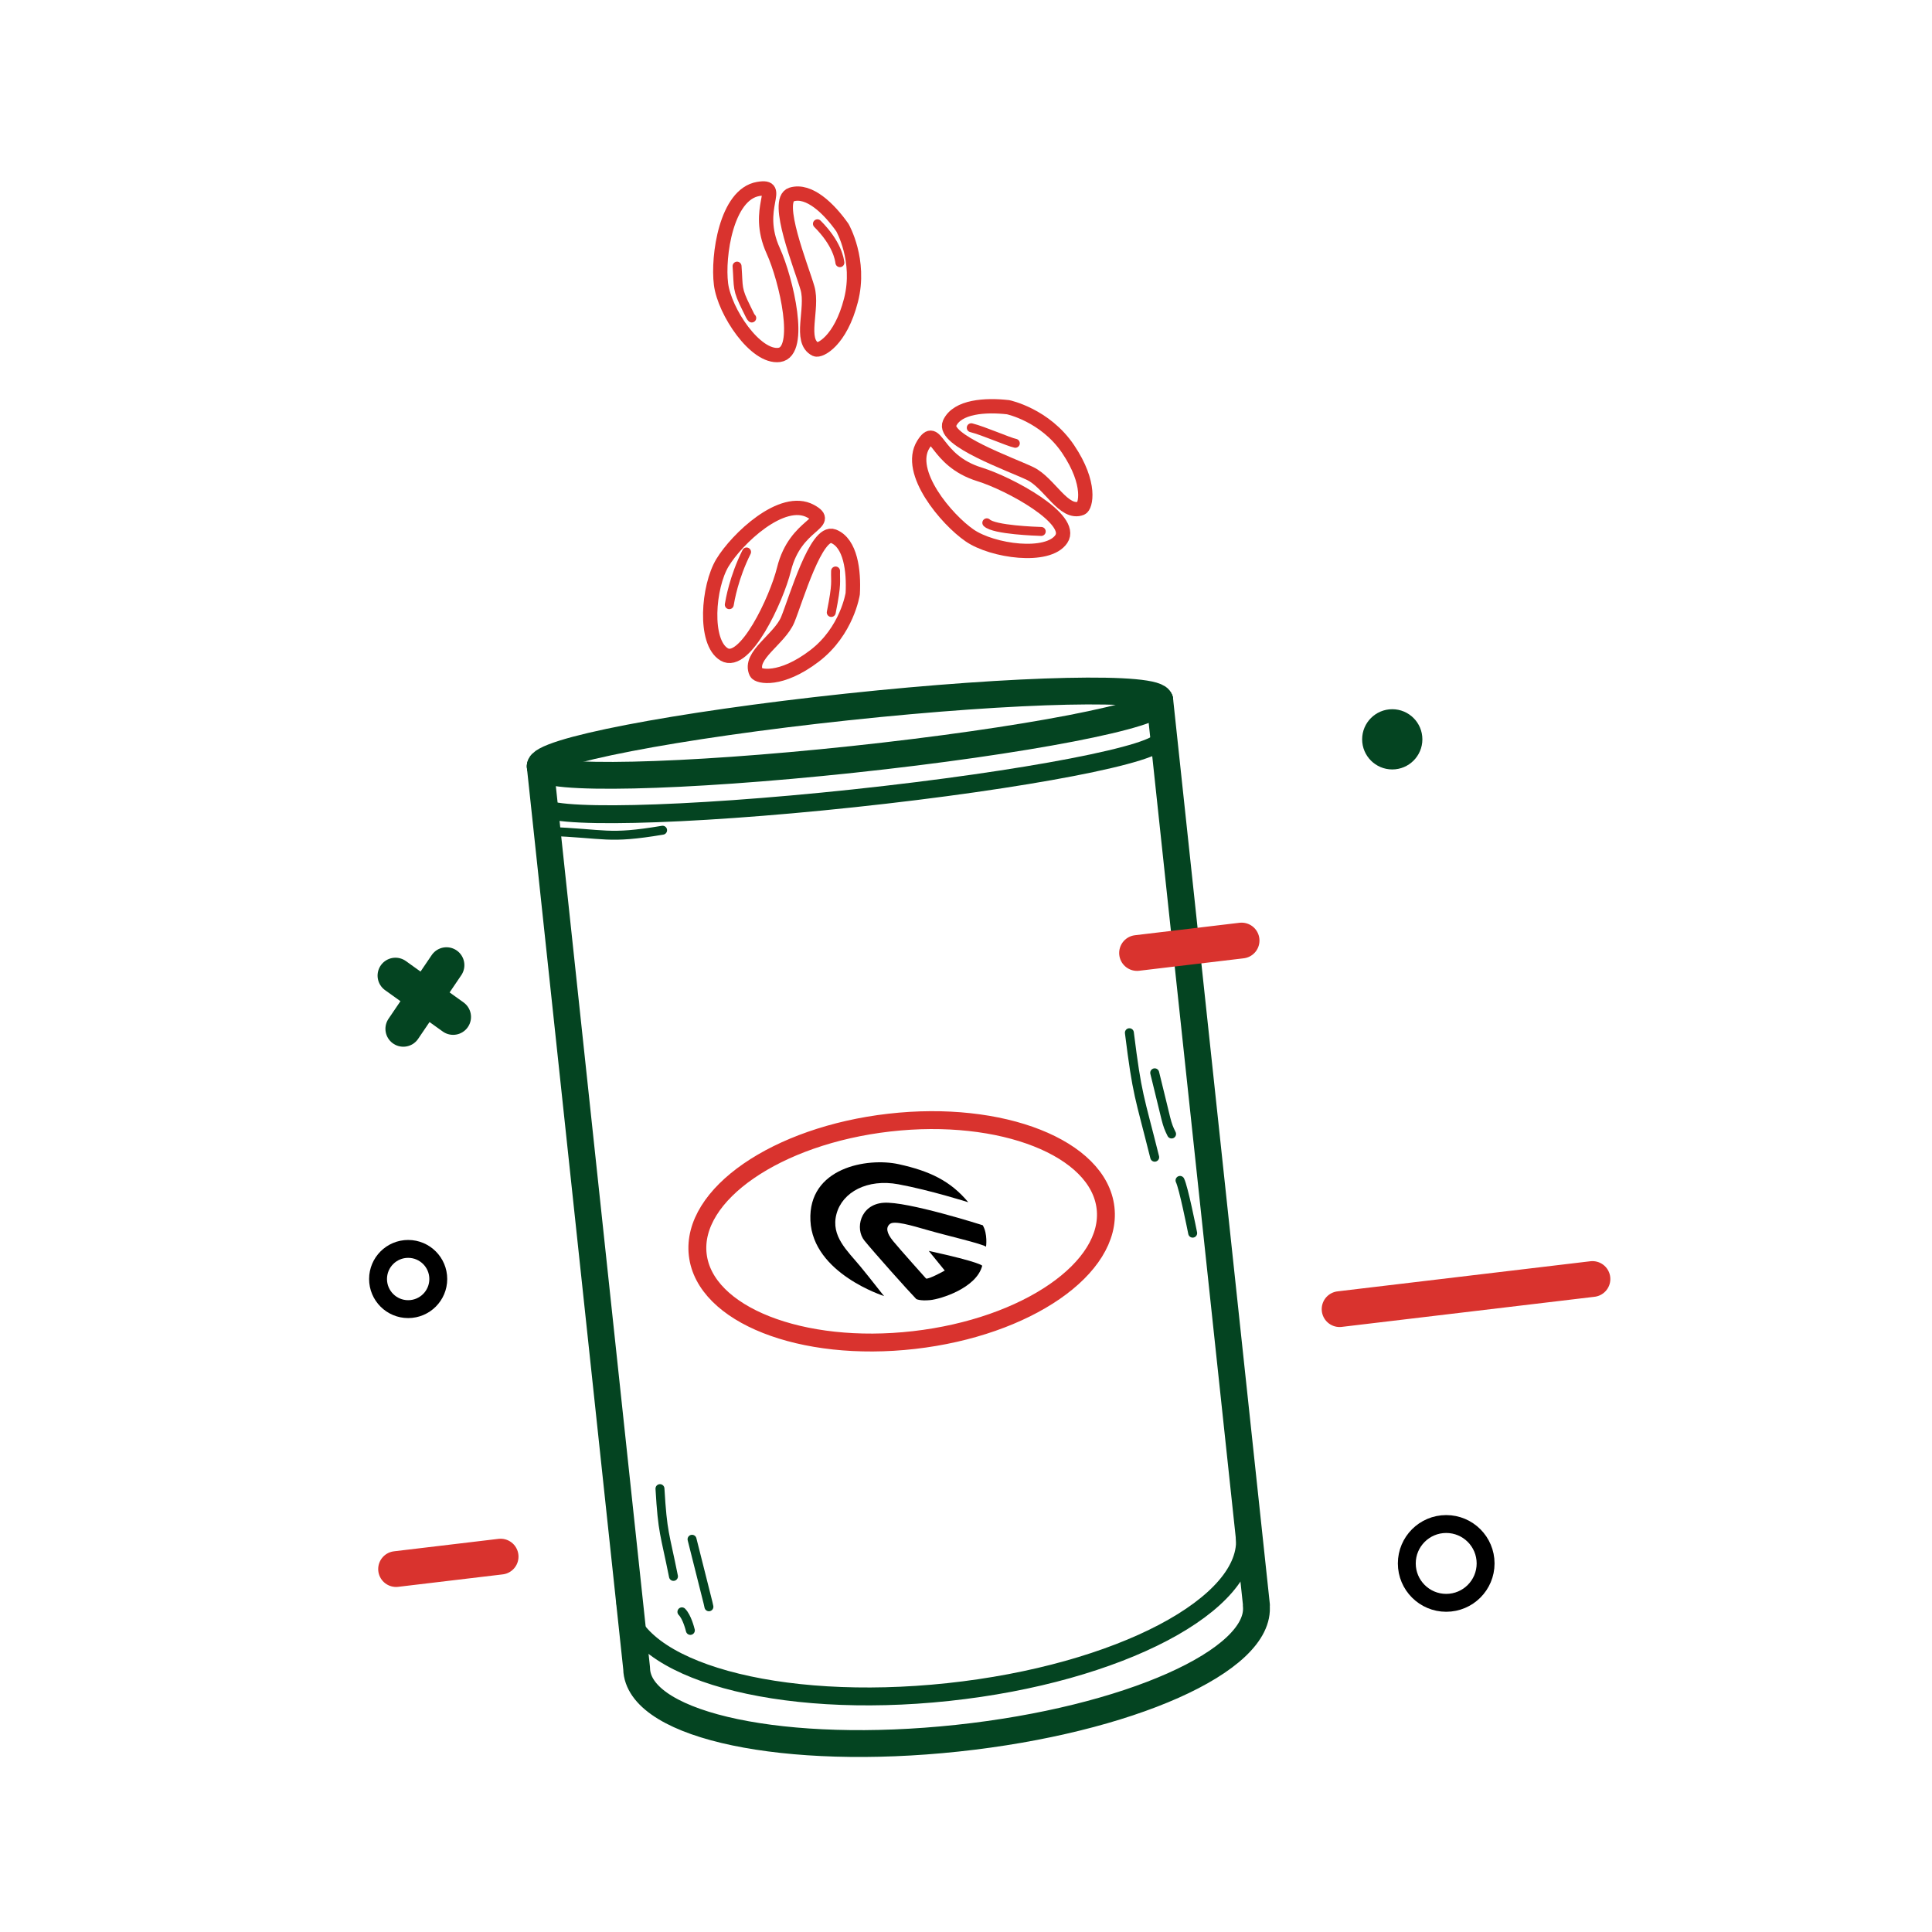 <?xml version="1.0" encoding="UTF-8" standalone="no"?><!DOCTYPE svg PUBLIC "-//W3C//DTD SVG 1.1//EN" "http://www.w3.org/Graphics/SVG/1.1/DTD/svg11.dtd"><svg width="100%" height="100%" viewBox="0 0 4500 4500" version="1.1" xmlns="http://www.w3.org/2000/svg" xmlns:xlink="http://www.w3.org/1999/xlink" xml:space="preserve" xmlns:serif="http://www.serif.com/" style="fill-rule:evenodd;clip-rule:evenodd;stroke-linecap:round;stroke-linejoin:round;stroke-miterlimit:1.5;"><rect id="Artboard3" x="0" y="0" width="4500" height="4500" style="fill:none;"/><circle cx="3368.49" cy="3641.52" r="91.765" style="fill:none;stroke:#000;stroke-width:41.67px;"/><circle cx="950.69" cy="2979.08" r="70.142" style="fill:none;stroke:#000;stroke-width:41.67px;"/><circle cx="3242.84" cy="1722.04" r="70.142" style="fill:#044421;"/><path d="M3120.19,3049.22l588.934,-70.142" style="fill:none;stroke:#d9332e;stroke-width:83.33px;"/><path d="M922.548,3654.66l243.473,-28.998" style="fill:none;stroke:#d9332e;stroke-width:83.33px;"/><g><path d="M921.109,2272.36l134.304,96.311" style="fill:none;stroke:#044421;stroke-width:83.33px;"/><path d="M939.404,2396.34l100.559,-148.326" style="fill:none;stroke:#044421;stroke-width:83.33px;"/></g><g><path d="M2059.5,3018.83c-0,-0 -166.289,-52.347 -171.9,-175.851c-5.611,-123.504 132.57,-147.385 205.644,-131.34c73.074,16.044 120.91,39.296 162.066,88.628c-0,-0 -89.097,-28.205 -162.831,-41.853c-71.927,-13.313 -130.591,17.877 -144.215,69.38c-13.623,51.503 25.444,85.379 55.713,122.01c28.367,34.33 53.36,67.775 55.523,69.026Z"/><path d="M2163.26,2913.58l37.27,45.794c-0,0 -36.733,20.626 -43.544,18.602c-0,-0 -61.21,-68.294 -76.88,-87.478c-15.671,-19.183 -17.057,-32.038 -7.057,-39.854c10.001,-7.815 46.86,2.702 88.646,14.789c41.785,12.086 126.414,31.609 134.978,38.363c-0,0 4.32,-29.383 -7.669,-49.962c0,0 -177.09,-56.58 -231.411,-52.33c-54.322,4.25 -66.435,60.639 -44.284,87.982c22.15,27.344 102.555,117.466 120.864,136.171c-0,-0 8.033,4.807 32.343,2.525c24.31,-2.283 107.68,-27.857 121.24,-79.972c-0,0 -1.524,-7.772 -124.496,-34.63Z"/></g><path d="M1258.39,1784.98c-0.019,-0.111 -0.035,-0.222 -0.046,-0.333c-3.596,-33.712 316.756,-95.556 714.934,-138.018c398.179,-42.463 724.368,-49.567 727.963,-15.855c0,0.003 0.001,0.006 0.001,0.009" style="fill:none;stroke:#044421;stroke-width:62.5px;"/><path d="M2701.24,1630.78c3.534,33.714 -316.795,95.55 -714.936,138.009c-396.862,42.322 -722.209,49.519 -727.916,16.188" style="fill:none;stroke:#044421;stroke-width:62.5px;"/><path d="M2703.76,1721.36c3.534,33.714 -316.795,95.55 -714.936,138.009c-396.862,42.322 -722.209,49.519 -727.916,16.188" style="fill:none;stroke:#044421;stroke-width:41.67px;"/><path d="M2899.22,3577.72c16.8,158.12 -292.758,320.953 -690.899,363.411c-396.862,42.322 -732.911,-50.829 -751.826,-208.017" style="fill:none;stroke:#044421;stroke-width:41.67px;"/><path d="M2701.24,1630.78l0.029,-0.003l225.278,2107.98l-0.447,0.048c0.004,0.04 0.009,0.08 0.013,0.12c13.701,128.48 -298.445,267.263 -696.624,309.726c-398.178,42.462 -732.572,-27.373 -746.274,-155.853c-0.261,-2.45 -0.404,-4.904 -0.43,-7.36l-224.473,-2100.45l0.076,-0.008" style="fill:none;stroke:#044421;stroke-width:62.5px;"/><path d="M1679.35,661.622c-8.134,-64.433 12.157,-209.01 86.867,-221.519c59.524,-9.967 -11.218,43.017 34.82,144.239c30.492,67.043 69.277,235.003 13.979,242.355c-55.297,7.352 -127.533,-100.643 -135.666,-165.075Z" style="fill:none;stroke:#d9332e;stroke-width:33.33px;"/><path d="M1682.77,1310.66c33.59,-55.582 139.191,-156.394 205.549,-119.86c52.869,29.107 -35.484,26.782 -62.166,134.733c-17.672,71.499 -91.442,227.297 -139.375,198.761c-47.933,-28.536 -37.598,-158.051 -4.008,-213.634Z" style="fill:none;stroke:#d9332e;stroke-width:33.33px;"/><path d="M2258.5,1247.21c-53.551,-36.742 -148.099,-147.985 -107.796,-212.124c32.11,-51.101 24.689,36.971 130.92,69.839c70.36,21.769 221.64,104.409 190.385,150.615c-31.255,46.206 -159.958,28.413 -213.509,-8.33Z" style="fill:none;stroke:#d9332e;stroke-width:33.33px;"/><path d="M1962.1,530.051c-0,-0 43.775,76.187 20.084,168.963c-24.425,95.65 -72.963,119.367 -82.491,114.636c-39.275,-19.5 -5.139,-94.588 -18.874,-142.469c-13.735,-47.88 -78.156,-205.593 -37.082,-218.183c41.073,-12.59 87.82,33.66 118.363,77.053Z" style="fill:none;stroke:#d9332e;stroke-width:33.33px;"/><path d="M1986.16,1382.86c0,-0 -12.926,86.911 -89.06,144.983c-78.492,59.87 -131.274,48.364 -135.813,38.742c-18.709,-39.658 54.645,-77.377 73.574,-123.452c18.929,-46.074 66.234,-209.738 106.26,-194.133c40.026,15.604 48.001,80.878 45.039,133.86Z" style="fill:none;stroke:#d9332e;stroke-width:33.33px;"/><path d="M2348.09,948.493c0,0 86.021,17.922 139.601,97.28c55.241,81.817 40.707,133.847 30.839,137.823c-40.672,16.388 -74.094,-59.02 -118.999,-80.577c-44.906,-21.556 -205.565,-78.23 -187.677,-117.288c17.889,-39.058 83.515,-43.252 136.236,-37.238Z" style="fill:none;stroke:#d9332e;stroke-width:33.33px;"/><path d="M2071.1,2614.8c262.121,-30.016 487.922,59.071 503.925,198.818c16.003,139.747 -183.814,277.573 -445.935,307.589c-262.122,30.017 -487.923,-59.071 -503.926,-198.818c-16.003,-139.747 183.814,-277.573 445.936,-307.589Z" style="fill:none;stroke:#d9332e;stroke-width:41.67px;"/><path d="M2648.42,2219.7l243.473,-28.997" style="fill:none;stroke:#d9332e;stroke-width:83.33px;"/><path d="M1537.19,3467.3c6.165,104.808 11.114,102.745 31.451,204.432" style="fill:none;stroke:#044421;stroke-width:20.83px;"/><path d="M1611.89,3585.24c36.402,145.608 36.771,144.539 39.314,157.255" style="fill:none;stroke:#044421;stroke-width:20.83px;"/><path d="M1588.3,3754.29c11.794,11.794 18.735,39.559 19.657,43.245" style="fill:none;stroke:#044421;stroke-width:20.83px;"/><path d="M1274.1,1936.26c139.703,5.174 139.709,19.069 269.221,-2.516" style="fill:none;stroke:#044421;stroke-width:20.83px;"/><path d="M2630.55,2405.4c18.471,147.772 22.737,145.001 58.971,289.939" style="fill:none;stroke:#044421;stroke-width:20.83px;"/><path d="M2689.52,2498.77c29.471,117.879 26.232,116.35 39.314,142.513" style="fill:none;stroke:#044421;stroke-width:20.83px;"/><path d="M2748.49,2749.4c8.191,16.382 27.503,112.944 29.485,122.855" style="fill:none;stroke:#044421;stroke-width:20.83px;"/><path d="M1716.75,619.887c3.8,51.311 -1.13,52.088 22.141,98.63c9.276,18.552 8.631,18.696 12.077,22.142" style="fill:none;stroke:#d9332e;stroke-width:20.83px;"/><path d="M1903.94,521.257c45.961,45.96 51.151,82.294 52.335,90.579" style="fill:none;stroke:#d9332e;stroke-width:20.83px;"/><path d="M2262.24,996.293c29.194,7.298 87.012,33.103 102.657,36.232" style="fill:none;stroke:#d9332e;stroke-width:20.83px;"/><path d="M2298.47,1217.71c16.689,16.688 116.544,19.808 126.811,20.129" style="fill:none;stroke:#d9332e;stroke-width:20.83px;"/><path d="M1698.63,1408.43c1.699,-10.196 10.567,-63.403 40.257,-122.784" style="fill:none;stroke:#d9332e;stroke-width:20.83px;"/><path d="M1946.22,1329.93c-0.83,26.574 3.922,26.692 -10.064,96.617" style="fill:none;stroke:#d9332e;stroke-width:20.83px;"/></svg>